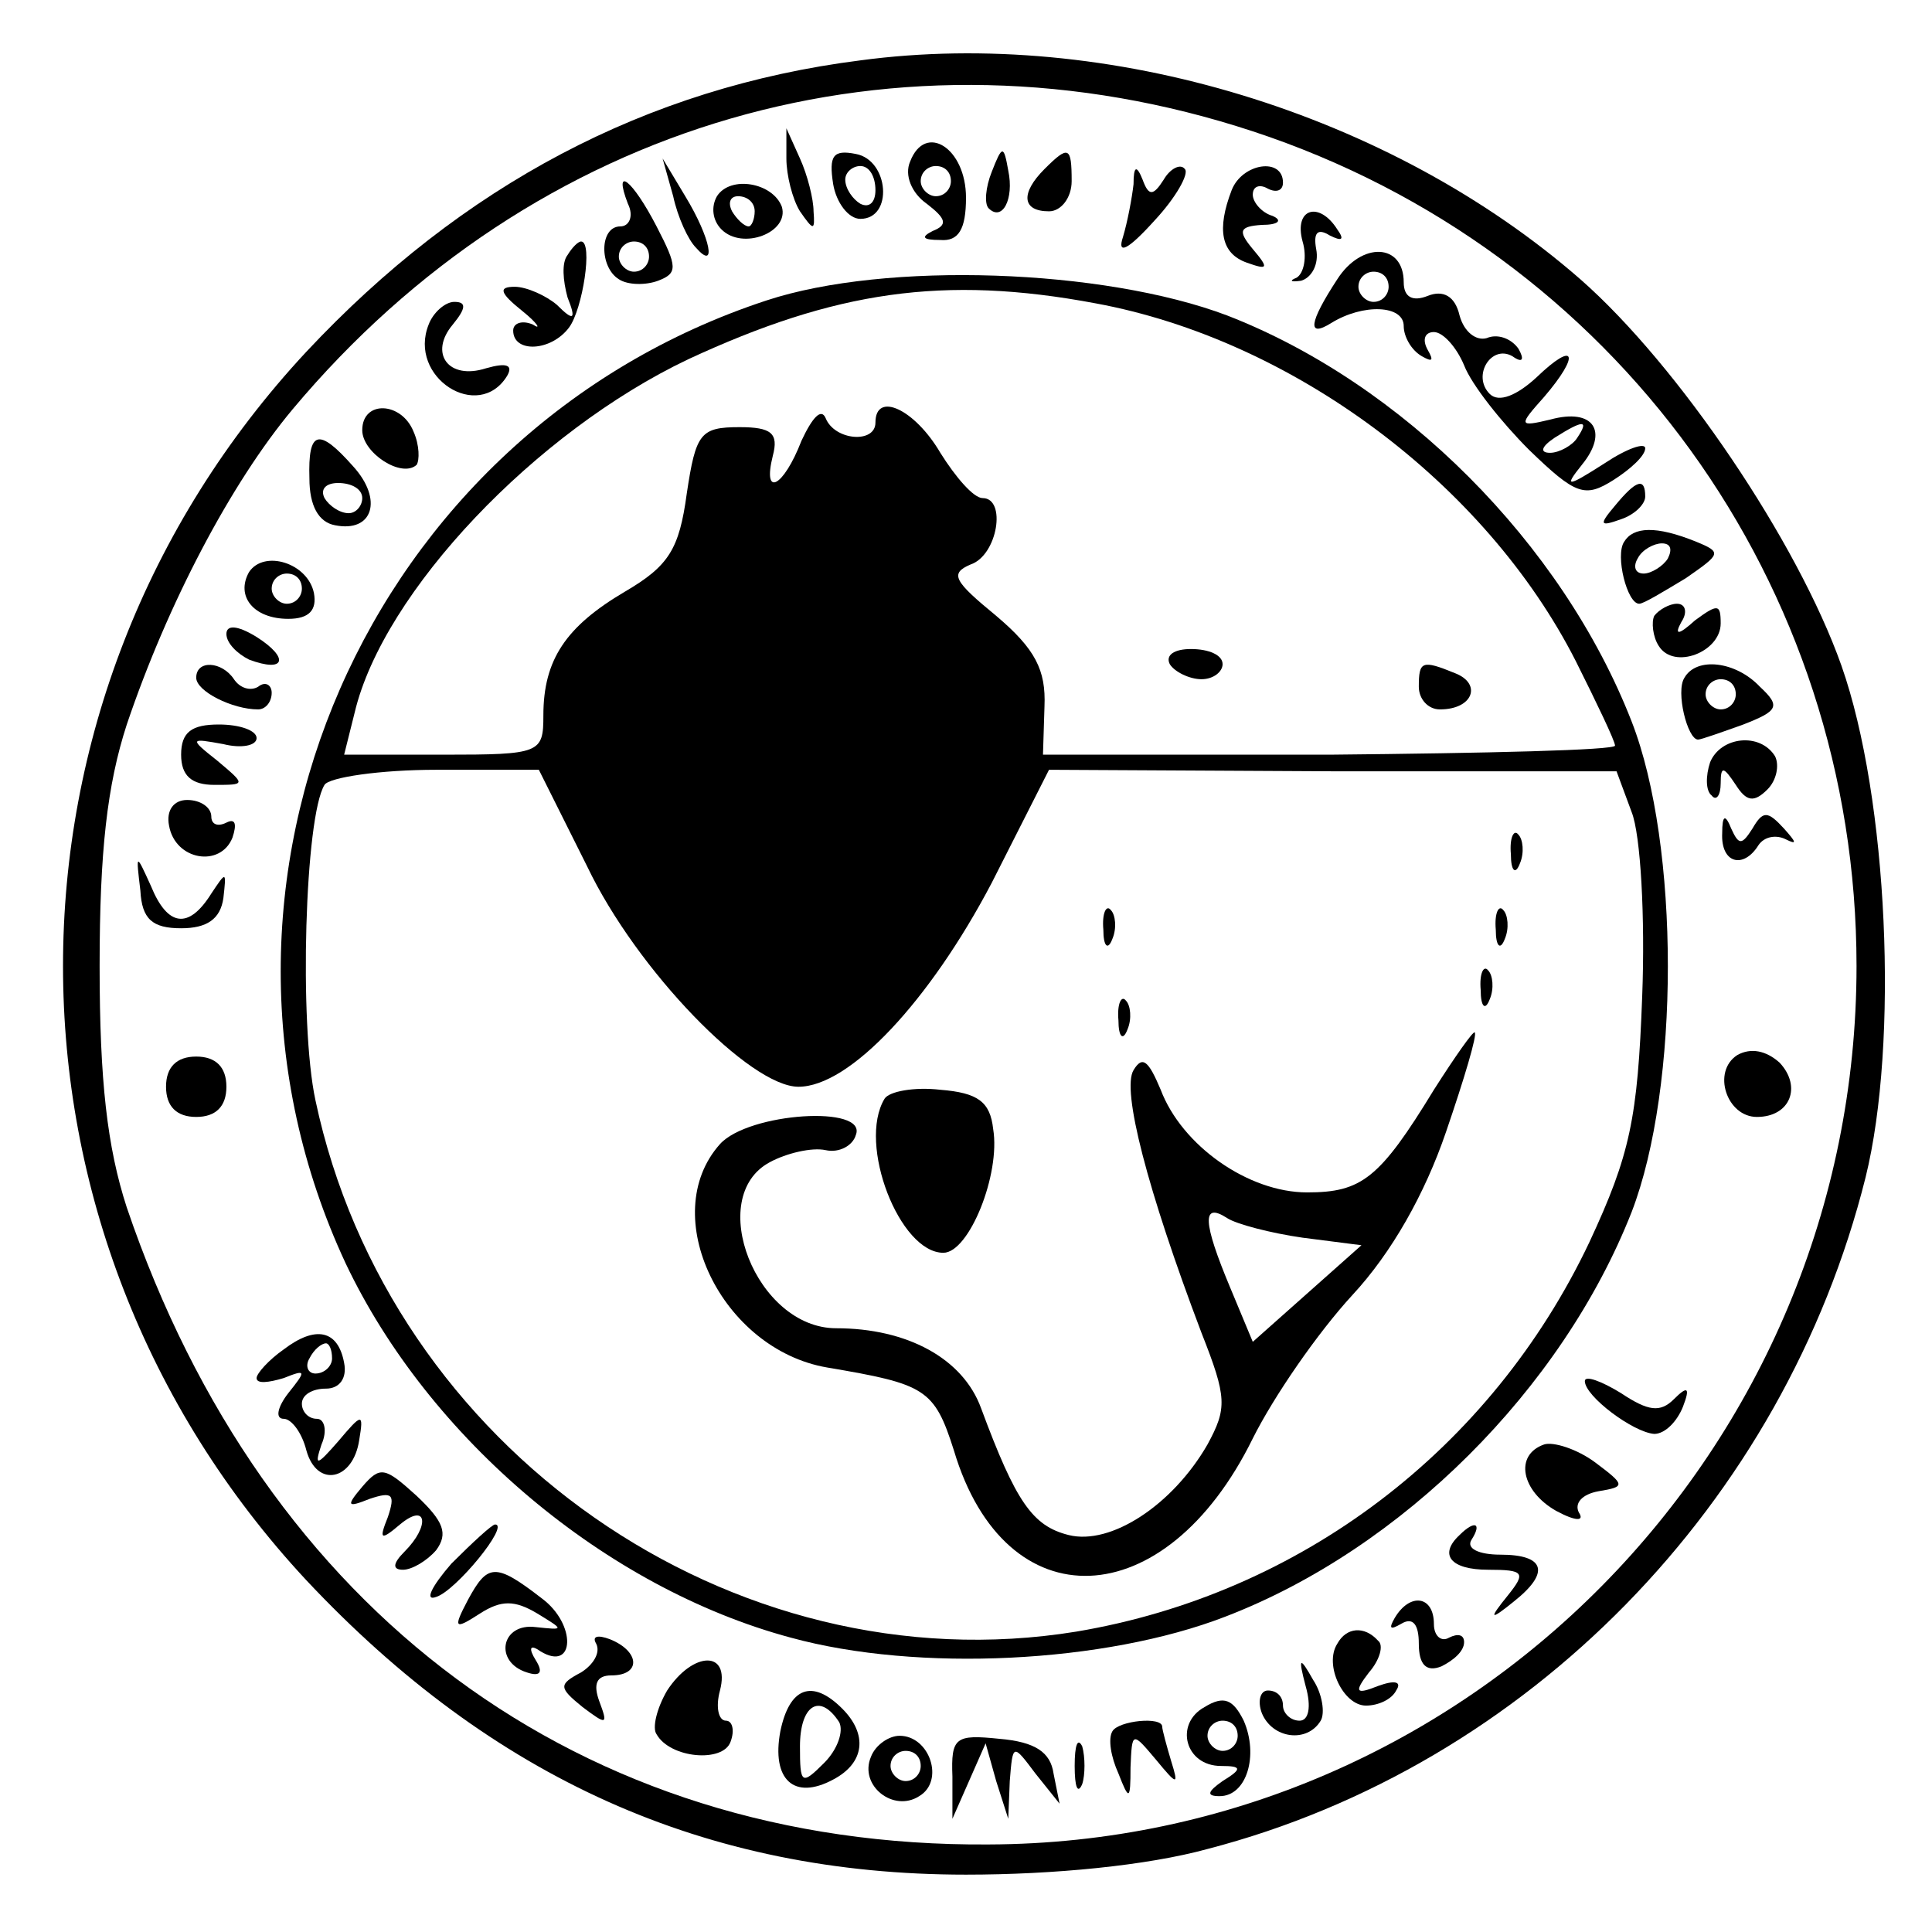 <?xml version="1.0" standalone="no"?>
<!DOCTYPE svg PUBLIC "-//W3C//DTD SVG 20010904//EN"
 "http://www.w3.org/TR/2001/REC-SVG-20010904/DTD/svg10.dtd">
<svg version="1.0" xmlns="http://www.w3.org/2000/svg"
 width="128pt" height="128pt" viewBox="0 0 128 128"
 preserveAspectRatio="xMidYMid meet">

<g transform="translate(0,128) scale(0.1,-0.1)"
fill="#000000" stroke="none">
<path d="M570 1240 c-142 -18 -264 -83 -367 -193 -215 -231 -215 -583 0 -814
123 -131 264 -195 437 -195 58 0 120 6 160 17 212 55 382 229 436 445 22 89
15 251 -16 339 -29 82 -108 199 -173 256 -126 110 -313 167 -477 145z m260
-47 c240 -79 400 -300 400 -553 0 -320 -258 -581 -575 -582 -270 -2 -480 154
-571 422 -13 40 -18 84 -18 160 0 76 5 120 18 160 27 80 69 160 110 209 160
191 402 261 636 184z"/>
<path d="M521 1175 c0 -11 4 -27 9 -35 9 -13 10 -13 9 0 0 8 -4 24 -9 35 l-9
20 0 -20z"/>
<path d="M603 1173 c-4 -9 1 -21 11 -28 13 -10 14 -14 4 -18 -8 -4 -7 -6 5 -6
12 -1 17 7 17 28 0 33 -27 50 -37 24z m27 -13 c0 -5 -4 -10 -10 -10 -5 0 -10
5 -10 10 0 6 5 10 10 10 6 0 10 -4 10 -10z"/>
<path d="M552 1158 c2 -12 10 -23 18 -23 22 0 19 39 -3 43 -15 3 -18 -1 -15
-20z m28 -4 c0 -8 -4 -12 -10 -9 -5 3 -10 10 -10 16 0 5 5 9 10 9 6 0 10 -7
10 -16z"/>
<path d="M657 1166 c-4 -10 -5 -21 -2 -24 9 -9 17 6 13 25 -3 17 -4 17 -11 -1z"/>
<path d="M692 1168 c-16 -16 -15 -28 3 -28 8 0 15 9 15 20 0 23 -2 24 -18 8z"/>
<path d="M446 1150 c3 -14 10 -29 15 -34 14 -16 10 6 -7 34 l-15 25 7 -25z"/>
<path d="M751 1158 c-1 -9 -4 -25 -7 -35 -4 -12 3 -9 21 11 14 15 23 31 20 34
-3 4 -10 0 -14 -7 -7 -11 -10 -11 -14 0 -4 10 -6 9 -6 -3z"/>
<path d="M816 1154 c-10 -26 -7 -42 10 -48 14 -5 15 -4 4 9 -10 12 -9 15 6 16
11 0 14 3 7 6 -7 2 -13 9 -13 14 0 6 5 7 10 4 6 -3 10 -1 10 4 0 17 -27 13
-34 -5z"/>
<path d="M416 1145 c4 -8 1 -15 -5 -15 -14 0 -14 -27 -1 -35 6 -4 18 -4 26 -1
13 5 13 9 -1 36 -16 31 -29 41 -19 15z m14 -35 c0 -5 -4 -10 -10 -10 -5 0 -10
5 -10 10 0 6 5 10 10 10 6 0 10 -4 10 -10z"/>
<path d="M475 1150 c-4 -7 -3 -16 3 -22 14 -14 45 -2 40 15 -6 16 -34 21 -43
7z m25 -10 c0 -5 -2 -10 -4 -10 -3 0 -8 5 -11 10 -3 6 -1 10 4 10 6 0 11 -4
11 -10z"/>
<path d="M863 1120 c3 -10 1 -21 -4 -24 -5 -2 -4 -3 3 -2 7 2 12 11 10 21 -2
11 1 14 9 9 8 -4 10 -3 5 4 -12 19 -29 14 -23 -8z"/>
<path d="M376 1111 c-4 -5 -3 -17 0 -28 6 -15 4 -16 -7 -5 -7 6 -20 12 -28 12
-11 0 -10 -4 5 -16 10 -8 13 -13 7 -9 -7 3 -13 1 -13 -4 0 -15 25 -14 37 2 9
12 16 57 8 57 -2 0 -6 -4 -9 -9z"/>
<path d="M886 1095 c-19 -29 -20 -39 -4 -29 21 13 48 12 48 -2 0 -7 5 -16 12
-20 7 -4 8 -3 4 4 -4 7 -2 12 4 12 6 0 15 -10 20 -22 5 -13 25 -38 43 -56 31
-30 37 -32 56 -20 11 7 21 16 21 21 0 4 -12 0 -27 -10 -25 -16 -27 -16 -15 -1
18 22 8 38 -21 30 -21 -5 -21 -4 -4 15 24 28 21 38 -5 13 -13 -12 -25 -17 -31
-11 -12 12 1 33 15 25 7 -5 8 -2 4 5 -5 7 -14 10 -21 7 -7 -2 -15 4 -18 15 -3
13 -11 17 -21 13 -10 -4 -16 -1 -16 9 0 26 -28 27 -44 2z m34 -5 c0 -5 -4 -10
-10 -10 -5 0 -10 5 -10 10 0 6 5 10 10 10 6 0 10 -4 10 -10z m125 -100 c-3 -5
-12 -10 -18 -10 -7 0 -6 4 3 10 19 12 23 12 15 0z"/>
<path d="M508 1081 c-265 -87 -396 -387 -279 -638 55 -116 172 -215 295 -248
84 -23 208 -17 288 14 117 45 223 151 269 268 32 83 32 243 0 325 -46 118
-152 224 -268 269 -82 31 -226 36 -305 10z m218 -2 c130 -24 258 -119 318
-237 14 -28 26 -53 26 -56 0 -3 -85 -5 -189 -6 l-190 0 1 32 c1 24 -6 38 -32
60 -28 23 -31 28 -17 34 18 6 24 44 8 44 -6 0 -18 14 -28 30 -17 29 -43 41
-43 20 0 -14 -27 -12 -33 3 -3 7 -9 0 -16 -15 -12 -31 -26 -38 -19 -10 4 15
-1 19 -22 19 -26 0 -29 -4 -35 -44 -5 -37 -12 -48 -41 -65 -39 -23 -54 -45
-54 -82 0 -25 -2 -26 -66 -26 l-66 0 7 28 c19 80 120 186 221 234 97 45 169
56 270 37z m-337 -373 c33 -69 108 -146 140 -146 34 0 87 57 128 135 l38 75
188 -1 188 0 10 -27 c6 -15 9 -70 7 -122 -3 -81 -8 -105 -35 -163 -65 -137
-191 -233 -340 -258 -228 -37 -455 121 -504 352 -11 51 -7 188 6 209 3 5 37
10 74 10 l68 0 32 -64z"/>
<path d="M775 840 c3 -5 13 -10 21 -10 8 0 14 5 14 10 0 6 -9 10 -21 10 -11 0
-17 -4 -14 -10z"/>
<path d="M940 825 c0 -8 6 -15 14 -15 22 0 28 17 10 24 -22 9 -24 8 -24 -9z"/>
<path d="M1001 714 c0 -11 3 -14 6 -6 3 7 2 16 -1 19 -3 4 -6 -2 -5 -13z"/>
<path d="M731 664 c0 -11 3 -14 6 -6 3 7 2 16 -1 19 -3 4 -6 -2 -5 -13z"/>
<path d="M991 664 c0 -11 3 -14 6 -6 3 7 2 16 -1 19 -3 4 -6 -2 -5 -13z"/>
<path d="M981 624 c0 -11 3 -14 6 -6 3 7 2 16 -1 19 -3 4 -6 -2 -5 -13z"/>
<path d="M741 604 c0 -11 3 -14 6 -6 3 7 2 16 -1 19 -3 4 -6 -2 -5 -13z"/>
<path d="M950 558 c-36 -59 -48 -68 -84 -68 -39 0 -83 31 -97 68 -8 19 -12 23
-18 13 -8 -13 9 -79 45 -174 17 -43 17 -50 4 -74 -23 -40 -64 -67 -92 -60 -24
6 -35 22 -58 84 -12 33 -49 53 -96 53 -53 0 -87 87 -44 110 11 6 28 10 37 8 9
-2 18 3 20 10 8 20 -71 15 -90 -6 -42 -47 1 -136 71 -148 65 -11 71 -14 84
-55 34 -114 140 -110 198 8 14 28 43 70 66 95 26 28 48 67 62 108 12 35 21 65
19 66 -1 1 -13 -16 -27 -38z m-87 -98 l39 -5 -36 -32 -36 -32 -15 36 c-18 43
-19 57 -2 46 6 -4 29 -10 50 -13z"/>
<path d="M586 552 c-18 -30 10 -102 39 -102 17 0 38 52 33 82 -2 18 -10 24
-35 26 -17 2 -34 -1 -37 -6z"/>
<path d="M284 1065 c-14 -35 33 -65 52 -34 4 7 0 9 -14 5 -25 -8 -38 10 -22
29 9 11 9 15 1 15 -6 0 -14 -7 -17 -15z"/>
<path d="M240 995 c0 -15 26 -32 36 -23 2 3 2 13 -2 22 -8 20 -34 21 -34 1z"/>
<path d="M205 963 c0 -18 6 -29 17 -31 25 -5 32 17 12 39 -23 26 -30 24 -29
-8z m35 -13 c0 -5 -4 -10 -9 -10 -6 0 -13 5 -16 10 -3 6 1 10 9 10 9 0 16 -4
16 -10z"/>
<path d="M1070 945 c-11 -13 -10 -14 4 -9 9 3 16 10 16 15 0 13 -6 11 -20 -6z"/>
<path d="M1076 921 c-6 -9 2 -41 10 -41 3 0 16 8 31 17 23 16 24 17 7 24 -27
11 -42 10 -48 0z m29 -11 c-3 -5 -11 -10 -16 -10 -6 0 -7 5 -4 10 3 6 11 10
16 10 6 0 7 -4 4 -10z"/>
<path d="M165 901 c-9 -16 3 -31 26 -31 14 0 19 6 17 17 -4 20 -33 29 -43 14z
m35 -11 c0 -5 -4 -10 -10 -10 -5 0 -10 5 -10 10 0 6 5 10 10 10 6 0 10 -4 10
-10z"/>
<path d="M1096 872 c-2 -4 -1 -14 3 -20 10 -16 41 -4 41 15 0 13 -2 13 -17 2
-11 -10 -14 -10 -9 -1 4 6 3 12 -3 12 -5 0 -12 -4 -15 -8z"/>
<path d="M150 860 c0 -6 7 -13 15 -17 24 -9 27 1 5 15 -13 8 -20 8 -20 2z"/>
<path d="M130 831 c0 -9 24 -21 41 -21 5 0 9 5 9 11 0 5 -4 8 -9 4 -5 -3 -12
-1 -16 5 -8 12 -25 13 -25 1z"/>
<path d="M1116 831 c-6 -9 2 -41 9 -41 2 0 16 5 30 10 23 9 25 12 11 25 -16
17 -42 20 -50 6z m34 -11 c0 -5 -4 -10 -10 -10 -5 0 -10 5 -10 10 0 6 5 10 10
10 6 0 10 -4 10 -10z"/>
<path d="M120 780 c0 -14 7 -20 22 -20 21 0 21 0 2 16 -19 15 -18 15 4 11 12
-3 22 -1 22 4 0 5 -11 9 -25 9 -18 0 -25 -5 -25 -20z"/>
<path d="M1133 775 c-3 -9 -3 -19 1 -22 3 -4 6 0 6 8 0 12 2 11 10 -1 7 -11
12 -12 21 -3 6 6 8 16 5 22 -10 16 -36 13 -43 -4z"/>
<path d="M112 733 c4 -23 34 -28 42 -8 3 9 2 13 -4 10 -6 -3 -10 -1 -10 4 0 6
-7 11 -16 11 -9 0 -14 -7 -12 -17z"/>
<path d="M1141 728 c-1 -20 14 -24 24 -8 4 6 12 7 18 4 8 -4 7 -2 -1 7 -11 12
-14 12 -21 0 -7 -11 -9 -11 -14 0 -4 10 -6 9 -6 -3z"/>
<path d="M93 690 c1 -19 8 -25 27 -25 17 0 26 6 28 20 2 18 2 18 -8 3 -15 -24
-29 -22 -40 5 -10 22 -10 22 -7 -3z"/>
<path d="M1151 581 c-17 -11 -7 -41 13 -41 22 0 30 20 15 36 -9 8 -19 10 -28
5z"/>
<path d="M110 560 c0 -13 7 -20 20 -20 13 0 20 7 20 20 0 13 -7 20 -20 20 -13
0 -20 -7 -20 -20z"/>
<path d="M188 386 c-10 -7 -18 -16 -18 -19 0 -4 8 -3 18 0 15 6 15 5 3 -10 -7
-9 -9 -17 -3 -17 5 0 12 -9 15 -21 7 -25 31 -20 35 7 3 18 2 18 -14 -1 -14
-16 -16 -17 -11 -2 4 9 2 17 -3 17 -6 0 -10 5 -10 10 0 6 7 10 16 10 9 0 14 7
12 17 -4 22 -19 25 -40 9z m32 -6 c0 -5 -5 -10 -11 -10 -5 0 -7 5 -4 10 3 6 8
10 11 10 2 0 4 -4 4 -10z"/>
<path d="M1050 365 c0 -10 32 -34 46 -35 7 0 15 8 19 18 5 13 3 14 -6 5 -9 -9
-17 -8 -35 4 -13 8 -24 12 -24 8z"/>
<path d="M1023 323 c-20 -7 -15 -31 8 -44 13 -7 19 -7 15 -1 -3 6 2 12 13 14
18 3 18 4 -2 19 -12 9 -28 14 -34 12z"/>
<path d="M240 295 c-11 -13 -10 -14 5 -8 15 5 17 3 12 -12 -6 -15 -5 -16 8 -5
18 15 20 -1 3 -18 -8 -8 -8 -12 -1 -12 6 0 16 6 22 13 8 11 5 19 -13 36 -21
19 -24 20 -36 6z"/>
<path d="M299 244 c-13 -15 -18 -25 -10 -22 13 4 49 48 39 48 -2 0 -15 -12
-29 -26z"/>
<path d="M967 263 c-14 -13 -6 -23 19 -23 24 0 25 -2 13 -17 -13 -16 -12 -17
4 -4 24 19 21 31 -9 31 -14 0 -23 4 -19 10 7 11 2 13 -8 3z"/>
<path d="M310 220 c-10 -19 -9 -20 8 -9 14 9 23 9 38 0 18 -11 18 -11 -1 -9
-23 3 -28 -23 -6 -30 9 -3 11 0 6 8 -5 8 -4 11 3 6 23 -14 24 18 1 35 -31 24
-36 23 -49 -1z"/>
<path d="M924 208 c-4 -7 -3 -8 4 -4 8 5 12 0 12 -13 0 -14 5 -19 15 -15 8 4
15 10 15 16 0 5 -4 6 -10 3 -5 -3 -10 1 -10 9 0 19 -16 21 -26 4z"/>
<path d="M395 191 c3 -6 -2 -14 -10 -19 -15 -8 -15 -10 1 -23 16 -12 17 -12
11 4 -4 11 -2 17 8 17 20 0 19 16 -1 24 -8 3 -12 2 -9 -3z"/>
<path d="M886 191 c-9 -14 4 -41 19 -41 8 0 17 4 20 10 4 6 -1 7 -12 3 -15 -6
-16 -4 -6 9 7 8 10 18 6 21 -9 10 -21 9 -27 -2z"/>
<path d="M442 160 c-7 -12 -10 -25 -7 -29 9 -16 44 -19 49 -5 3 8 1 14 -3 14
-5 0 -7 9 -4 20 7 27 -18 26 -35 0z"/>
<path d="M865 163 c4 -14 2 -23 -4 -23 -6 0 -11 5 -11 10 0 6 -4 10 -10 10 -5
0 -7 -7 -4 -15 7 -17 30 -20 39 -5 3 5 1 18 -5 27 -9 16 -10 15 -5 -4z"/>
<path d="M517 133 c-6 -32 9 -46 35 -32 21 11 23 30 6 47 -20 20 -35 14 -41
-15z m39 6 c3 -6 -1 -18 -10 -27 -15 -15 -16 -14 -16 11 0 27 13 36 26 16z"/>
<path d="M798 149 c-20 -11 -13 -39 11 -39 14 0 14 -2 1 -10 -10 -7 -11 -10
-2 -10 18 0 26 27 16 50 -7 14 -13 17 -26 9z m22 -19 c0 -5 -4 -10 -10 -10 -5
0 -10 5 -10 10 0 6 5 10 10 10 6 0 10 -4 10 -10z"/>
<path d="M737 133 c-3 -5 -1 -17 4 -28 7 -18 8 -18 8 4 1 24 1 24 17 5 14 -17
15 -17 10 -1 -3 10 -6 21 -6 23 0 7 -29 4 -33 -3z"/>
<path d="M577 116 c-8 -19 15 -37 32 -26 17 10 7 40 -13 40 -7 0 -16 -6 -19
-14z m33 -6 c0 -5 -4 -10 -10 -10 -5 0 -10 5 -10 10 0 6 5 10 10 10 6 0 10 -4
10 -10z"/>
<path d="M631 103 l0 -28 11 25 11 25 7 -25 8 -25 1 25 c2 25 2 25 17 5 l16
-20 -4 20 c-2 14 -12 21 -36 23 -29 3 -32 1 -31 -25z"/>
<path d="M712 110 c0 -14 2 -19 5 -12 2 6 2 18 0 25 -3 6 -5 1 -5 -13z"/>
</g>
</svg>
